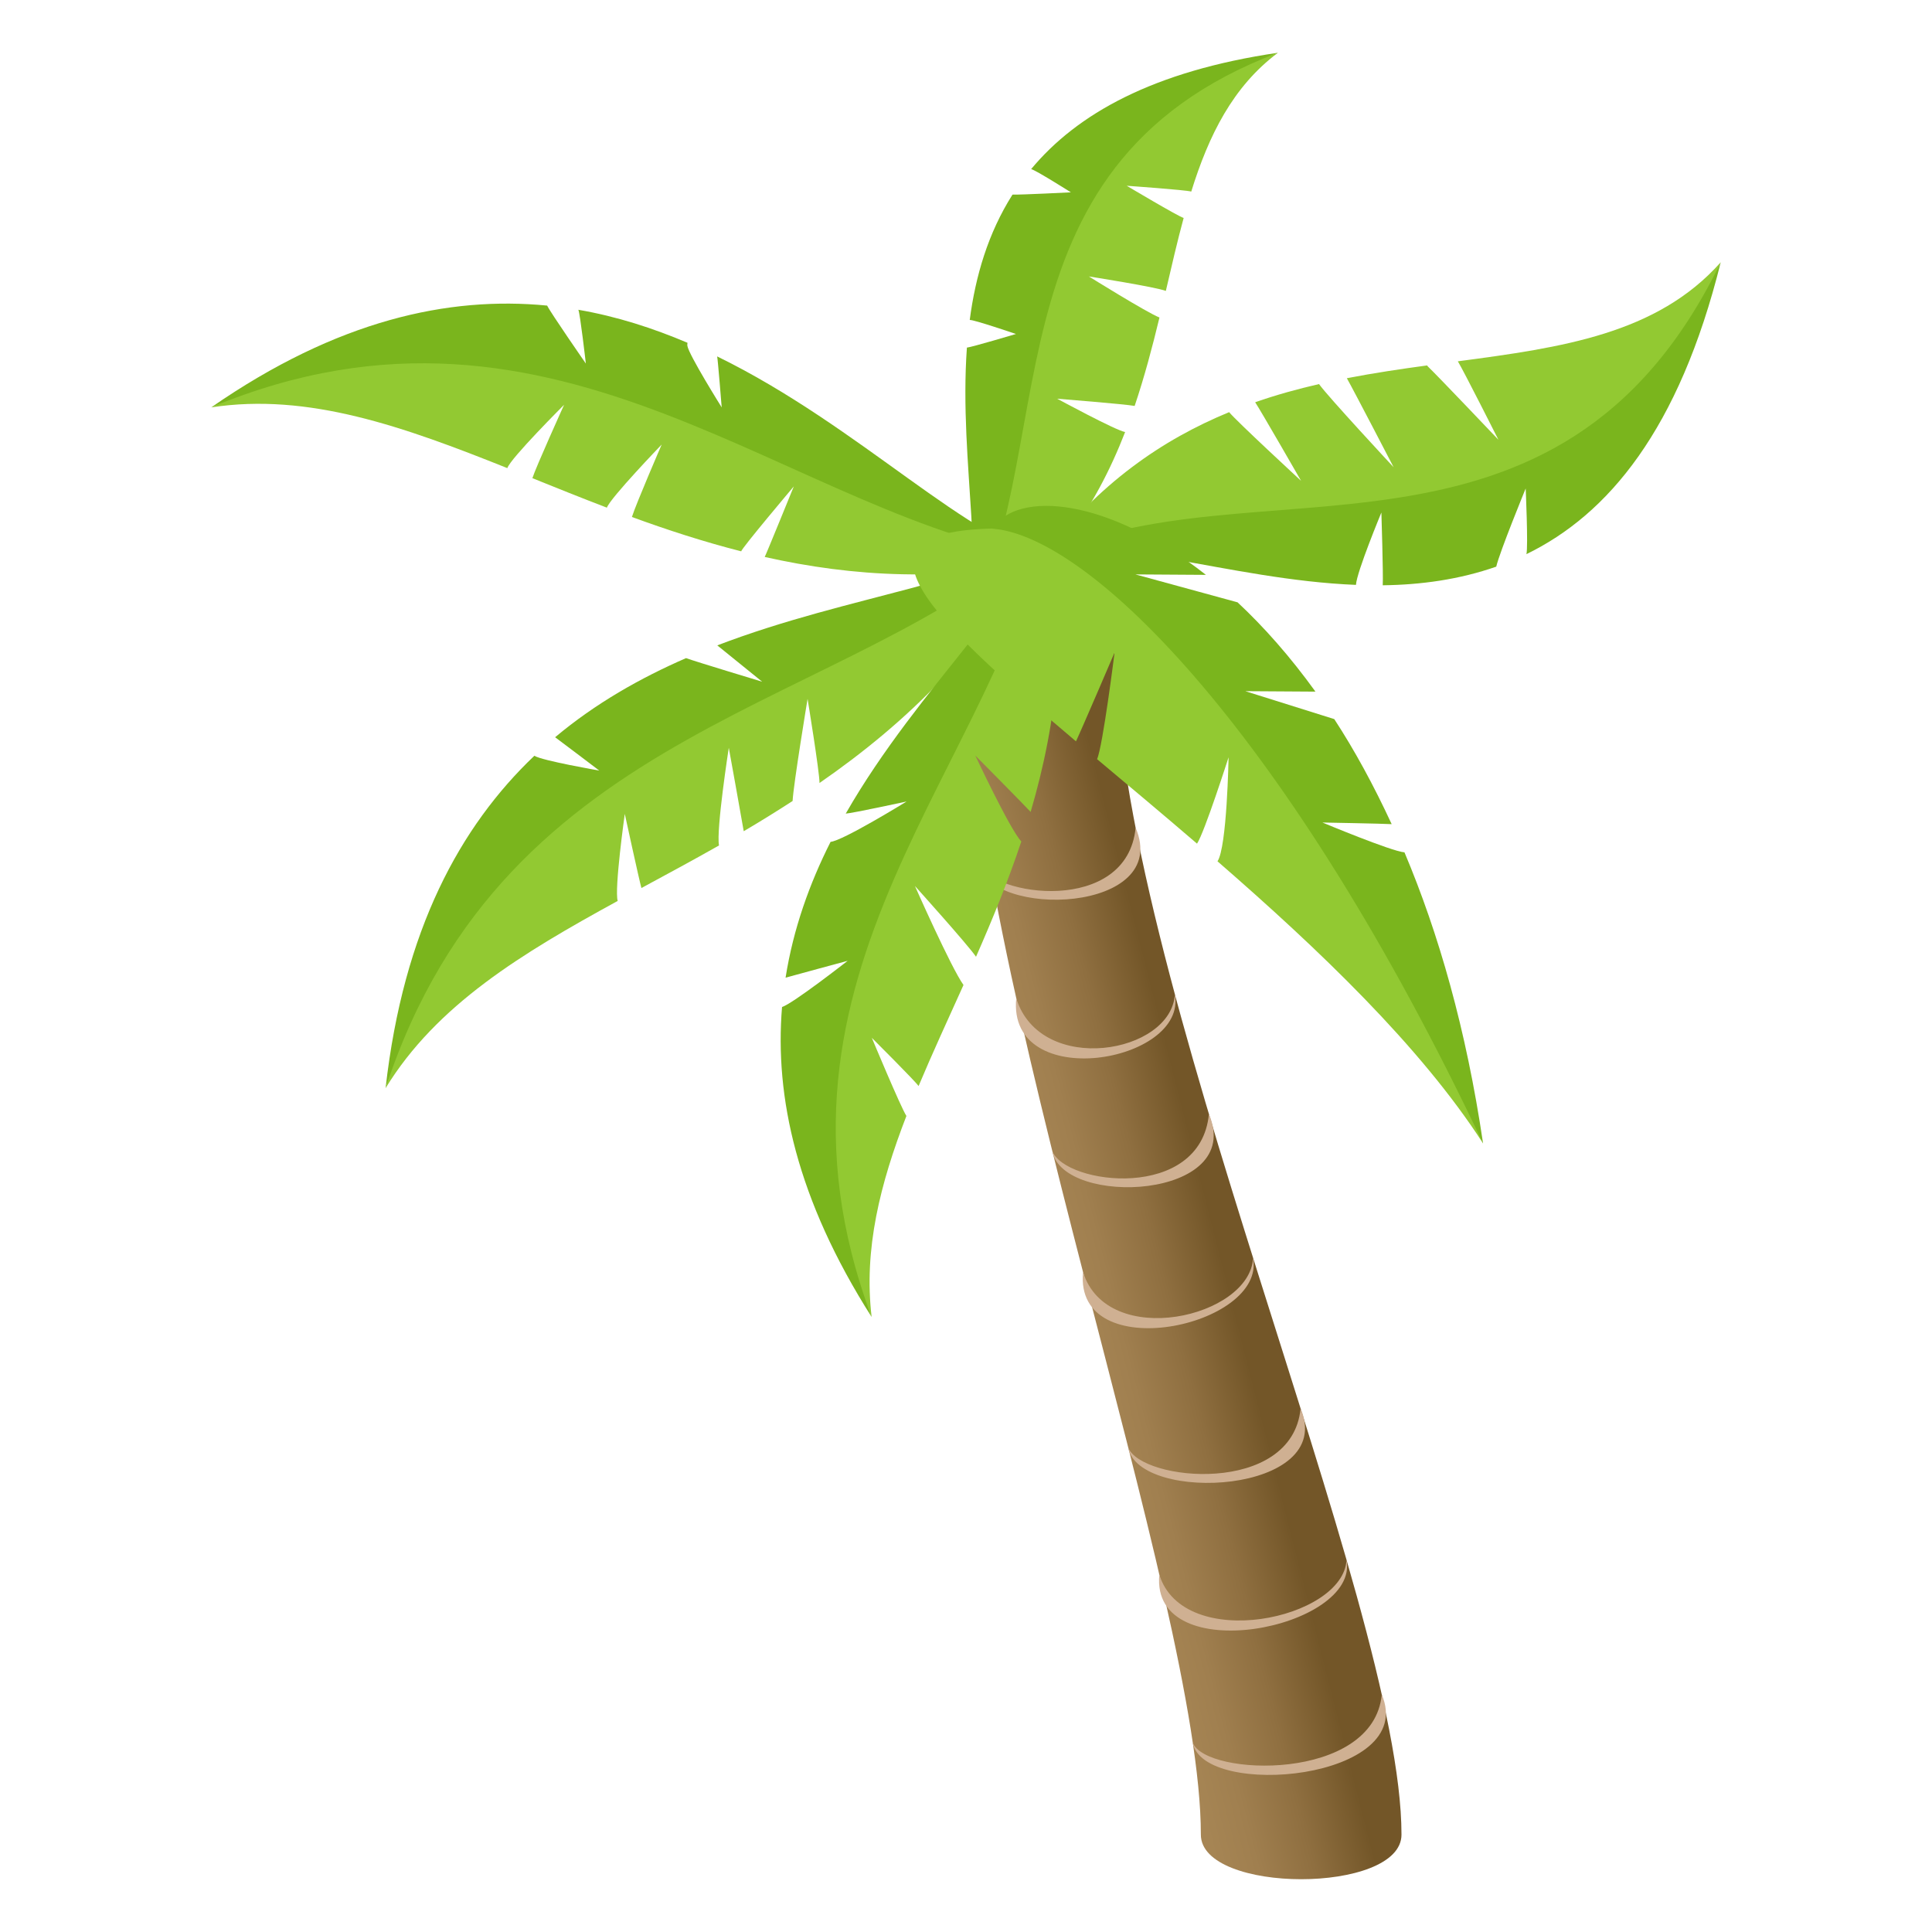 <?xml version="1.0" encoding="utf-8"?>
<!-- Generator: Adobe Illustrator 15.0.0, SVG Export Plug-In . SVG Version: 6.00 Build 0)  -->
<!DOCTYPE svg PUBLIC "-//W3C//DTD SVG 1.1//EN" "http://www.w3.org/Graphics/SVG/1.1/DTD/svg11.dtd">
<svg version="1.1" id="Layer_1" xmlns:x="http://ns.adobe.com/Extensibility/1.0/" xmlns:i="http://ns.adobe.com/AdobeIllustrator/10.0/" xmlns:graph="http://ns.adobe.com/Graphs/1.0/"
	 xmlns="http://www.w3.org/2000/svg" xmlns:xlink="http://www.w3.org/1999/xlink" xmlns:a="http://ns.adobe.com/AdobeSVGViewerExtensions/3.0/"
	 x="0px" y="0px" width="64px" height="64px" viewBox="0 0 64 64" enable-background="new 0 0 64 64" xml:space="preserve">
<linearGradient id="SVGID_1_" gradientUnits="userSpaceOnUse" x1="40.234" y1="40.788" x2="35.226" y2="42.068">
	<stop  offset="0" style="stop-color:#735628"/>
	<stop  offset="0.393" style="stop-color:#8F6F40"/>
	<stop  offset="0.742" style="stop-color:#A07F4F"/>
	<stop  offset="1" style="stop-color:#A68554"/>
	<a:midPointStop  offset="0" style="stop-color:#735628"/>
	<a:midPointStop  offset="0.358" style="stop-color:#735628"/>
	<a:midPointStop  offset="1" style="stop-color:#A68554"/>
</linearGradient>
<path fill="url(#SVGID_1_)" d="M46.426,60.774c0,1.97-6.646,1.97-6.646,0c0-7.751-7.779-28.659-7.779-39.425
	c0-1.842,4.923-1.842,4.923,0C36.924,32.116,46.426,53.023,46.426,60.774z"/>
<path fill="#CFB092" d="M45.773,56.135c1.205,2.839-5.922,3.467-6.262,1.594C39.945,58.852,45.494,59.036,45.773,56.135z"/>
<path fill="#CFB092" d="M38.404,52.164c-0.301,3.153,6.637,1.794,6.201-0.492C44.51,53.646,39.213,54.755,38.404,52.164z"/>
<path fill="#CFB092" d="M35.877,42.139c-0.303,3.153,6.068,1.817,5.633-0.469C41.414,43.644,36.686,44.729,35.877,42.139z"/>
<path fill="#CFB092" d="M33.664,33.07c-0.303,3.153,5.688,2.146,5.254-0.14C38.82,34.904,34.473,35.661,33.664,33.07z"/>
<path fill="#CFB092" d="M43.084,46.656c1.203,2.839-5.371,3.168-5.711,1.295C37.807,49.074,42.803,49.558,43.084,46.656z"/>
<path fill="#CFB092" d="M40.047,36.904c1.205,2.839-4.848,3.099-5.188,1.226C35.293,39.253,39.768,39.806,40.047,36.904z"/>
<path fill="#CFB092" d="M37.619,27.419c1.203,2.839-4.876,3.036-5.216,1.163C32.836,29.706,37.338,30.321,37.619,27.419z"/>
<path fill="#92C932" d="M7,13.495c3.212-0.496,6.383,0.643,9.806,2.012c0.101-0.321,1.88-2.097,1.88-2.097s-0.94,2.078-1.05,2.43
	c0.806,0.326,1.629,0.656,2.468,0.977c0.105-0.314,1.815-2.091,1.815-2.091s-0.858,1.984-0.986,2.4
	c1.166,0.427,2.371,0.819,3.622,1.138c-0.018-0.068,1.741-2.151,1.741-2.151s-0.932,2.291-0.964,2.337
	c2.901,0.651,6.055,0.855,9.58,0.066C26.018,16.65,18.415,8.219,7,13.495z"/>
<path fill="#7AB51D" d="M23.757,11.807c0.022,0.087,0.15,1.688,0.15,1.688s-1.096-1.75-1.137-2.041
	c-0.006-0.035,0.002-0.065,0.004-0.099c-1.143-0.485-2.343-0.874-3.615-1.093c0.057,0.116,0.248,1.781,0.248,1.781
	s-1.165-1.678-1.282-1.92c-3.264-0.318-6.95,0.479-11.125,3.37c11.589-4.829,19.232,3.77,27.912,5.021
	C32.143,18.019,28.524,14.135,23.757,11.807z"/>
<path fill="#92C932" d="M12.773,36.047c1.69-2.762,4.521-4.471,7.689-6.202c-0.116-0.389,0.235-2.883,0.235-2.883
	s0.479,2.204,0.551,2.455c0.843-0.456,1.705-0.92,2.57-1.41c-0.099-0.509,0.324-3.235,0.324-3.235s0.437,2.409,0.495,2.763
	c0.54-0.317,1.08-0.653,1.619-1.001c0.029-0.562,0.496-3.383,0.496-3.383s0.397,2.423,0.395,2.787
	c2.838-1.963,5.525-4.488,7.531-8.298C27.504,23.33,16.306,23.744,12.773,36.047z"/>
<path fill="#7AB51D" d="M23.761,21.379c0.187,0.152,1.486,1.203,1.486,1.203s-2.163-0.652-2.521-0.781
	c-1.514,0.66-2.995,1.496-4.337,2.621c0.169,0.122,1.462,1.104,1.462,1.104s-1.89-0.327-2.15-0.49
	c-2.449,2.332-4.336,5.757-4.928,11.011C16.748,23.899,28.098,23.565,34.68,17.64C32.706,19.301,28.196,19.681,23.761,21.379z"/>
<path fill="#92C932" d="M48.293,11.969c0.188,0.308,1.344,2.598,1.344,2.598s-2.033-2.14-2.338-2.428
	c-0.012-0.011-0.014-0.023-0.023-0.034c-0.875,0.119-1.766,0.251-2.66,0.424c0.242,0.428,1.549,2.948,1.549,2.948
	s-2.17-2.332-2.471-2.754c-0.707,0.162-1.414,0.357-2.115,0.602c0.172,0.255,1.521,2.603,1.521,2.603s-2.156-1.991-2.383-2.275
	c-2.205,0.908-4.33,2.354-6.193,4.827C41.838,15.63,51.984,20.166,57,8.689C54.889,11.064,51.744,11.512,48.293,11.969z"/>
<path fill="#7AB51D" d="M34.523,18.479c2.025-0.885,6.146,0.726,10.395,0.896c0.025-0.431,0.842-2.397,0.842-2.397
	s0.066,2.057,0.045,2.41c1.271-0.015,2.541-0.191,3.76-0.617c0.113-0.488,0.975-2.589,0.975-2.589s0.086,1.903,0.025,2.175
	c2.703-1.315,5.057-4.118,6.436-9.668C51.607,19.804,41.336,15.119,34.523,18.479z"/>
<path fill="#92C932" d="M31.813,21.053c2.941-1.851,4.486-4.241,5.458-6.741c-0.316-0.055-2.25-1.104-2.25-1.104
	s2.225,0.177,2.566,0.239c0.328-0.975,0.588-1.959,0.822-2.929c-0.418-0.163-2.338-1.36-2.338-1.36s2.209,0.347,2.549,0.479
	c0.193-0.829,0.379-1.64,0.59-2.417c-0.189-0.055-1.885-1.066-1.885-1.066s1.943,0.136,2.137,0.192
	c0.578-1.861,1.377-3.479,2.871-4.598C32.01,5.179,34.947,14.74,31.813,21.053z"/>
<path fill="#7AB51D" d="M34.158,5.602c0.145,0.028,1.316,0.769,1.316,0.769s-1.648,0.084-1.934,0.076
	c-0.808,1.275-1.226,2.697-1.416,4.152c0.127-0.014,1.531,0.465,1.531,0.465s-1.468,0.437-1.625,0.451
	c-0.279,3.872,0.738,7.784-0.219,9.538c3.527-5.814,0.473-15.501,10.521-19.305C38.189,2.356,35.672,3.779,34.158,5.602z"/>
<path fill="#92C932" d="M30.309,29.351c0,0,1.74,1.931,2.023,2.343c0.539-1.225,1.058-2.491,1.5-3.818
	c-0.385-0.415-1.523-2.847-1.523-2.847s1.605,1.62,1.832,1.867c0.865-2.943,1.281-6.188,0.582-9.918
	c-2.123,8.475-10.587,15.319-5.849,26.647c-0.268-2.243,0.285-4.418,1.152-6.658c-0.188-0.288-1.146-2.588-1.146-2.588
	s1.432,1.427,1.549,1.598c0.457-1.09,0.973-2.203,1.488-3.348C31.508,32.062,30.309,29.351,30.309,29.351z"/>
<path fill="#7AB51D" d="M34.723,16.978c-0.563,2.564-4.265,5.708-6.707,9.974c0.227-0.014,2.016-0.401,2.016-0.401
	s-2.123,1.307-2.518,1.336c-0.697,1.381-1.235,2.878-1.491,4.5c0.239-0.069,2.057-0.559,2.057-0.559s-1.819,1.422-2.174,1.53
	c-0.247,2.975,0.485,6.364,2.967,10.268C24.576,32.154,33.203,25.283,34.723,16.978z"/>
<path fill="#92C932" d="M32.864,17.509c-5.023,0.115-2.086,2.934,2.779,7.049c0.211-0.447,1.279-2.944,1.279-2.944
	s-0.389,3.105-0.58,3.534c1.051,0.883,2.172,1.82,3.311,2.799c0.246-0.367,1.045-2.861,1.045-2.861s-0.051,2.976-0.367,3.446
	c3.332,2.896,6.713,6.115,8.799,9.347C42.523,21.939,35.867,17.583,32.864,17.509z"/>
<path fill="#7AB51D" d="M46.525,28.235c-0.424-0.03-2.717-0.988-2.717-0.988s2.01,0.036,2.293,0.054
	c-0.594-1.283-1.23-2.452-1.902-3.48l-2.947-0.925l2.324,0.015c-0.838-1.162-1.709-2.145-2.58-2.958l-3.383-0.925l2.334,0.015
	c-3.232-2.55-6.229-2.819-7.083-1.532c3.263,0.24,9.841,6.798,16.265,20.37C48.572,34.097,47.652,30.905,46.525,28.235z"/>
</svg>
